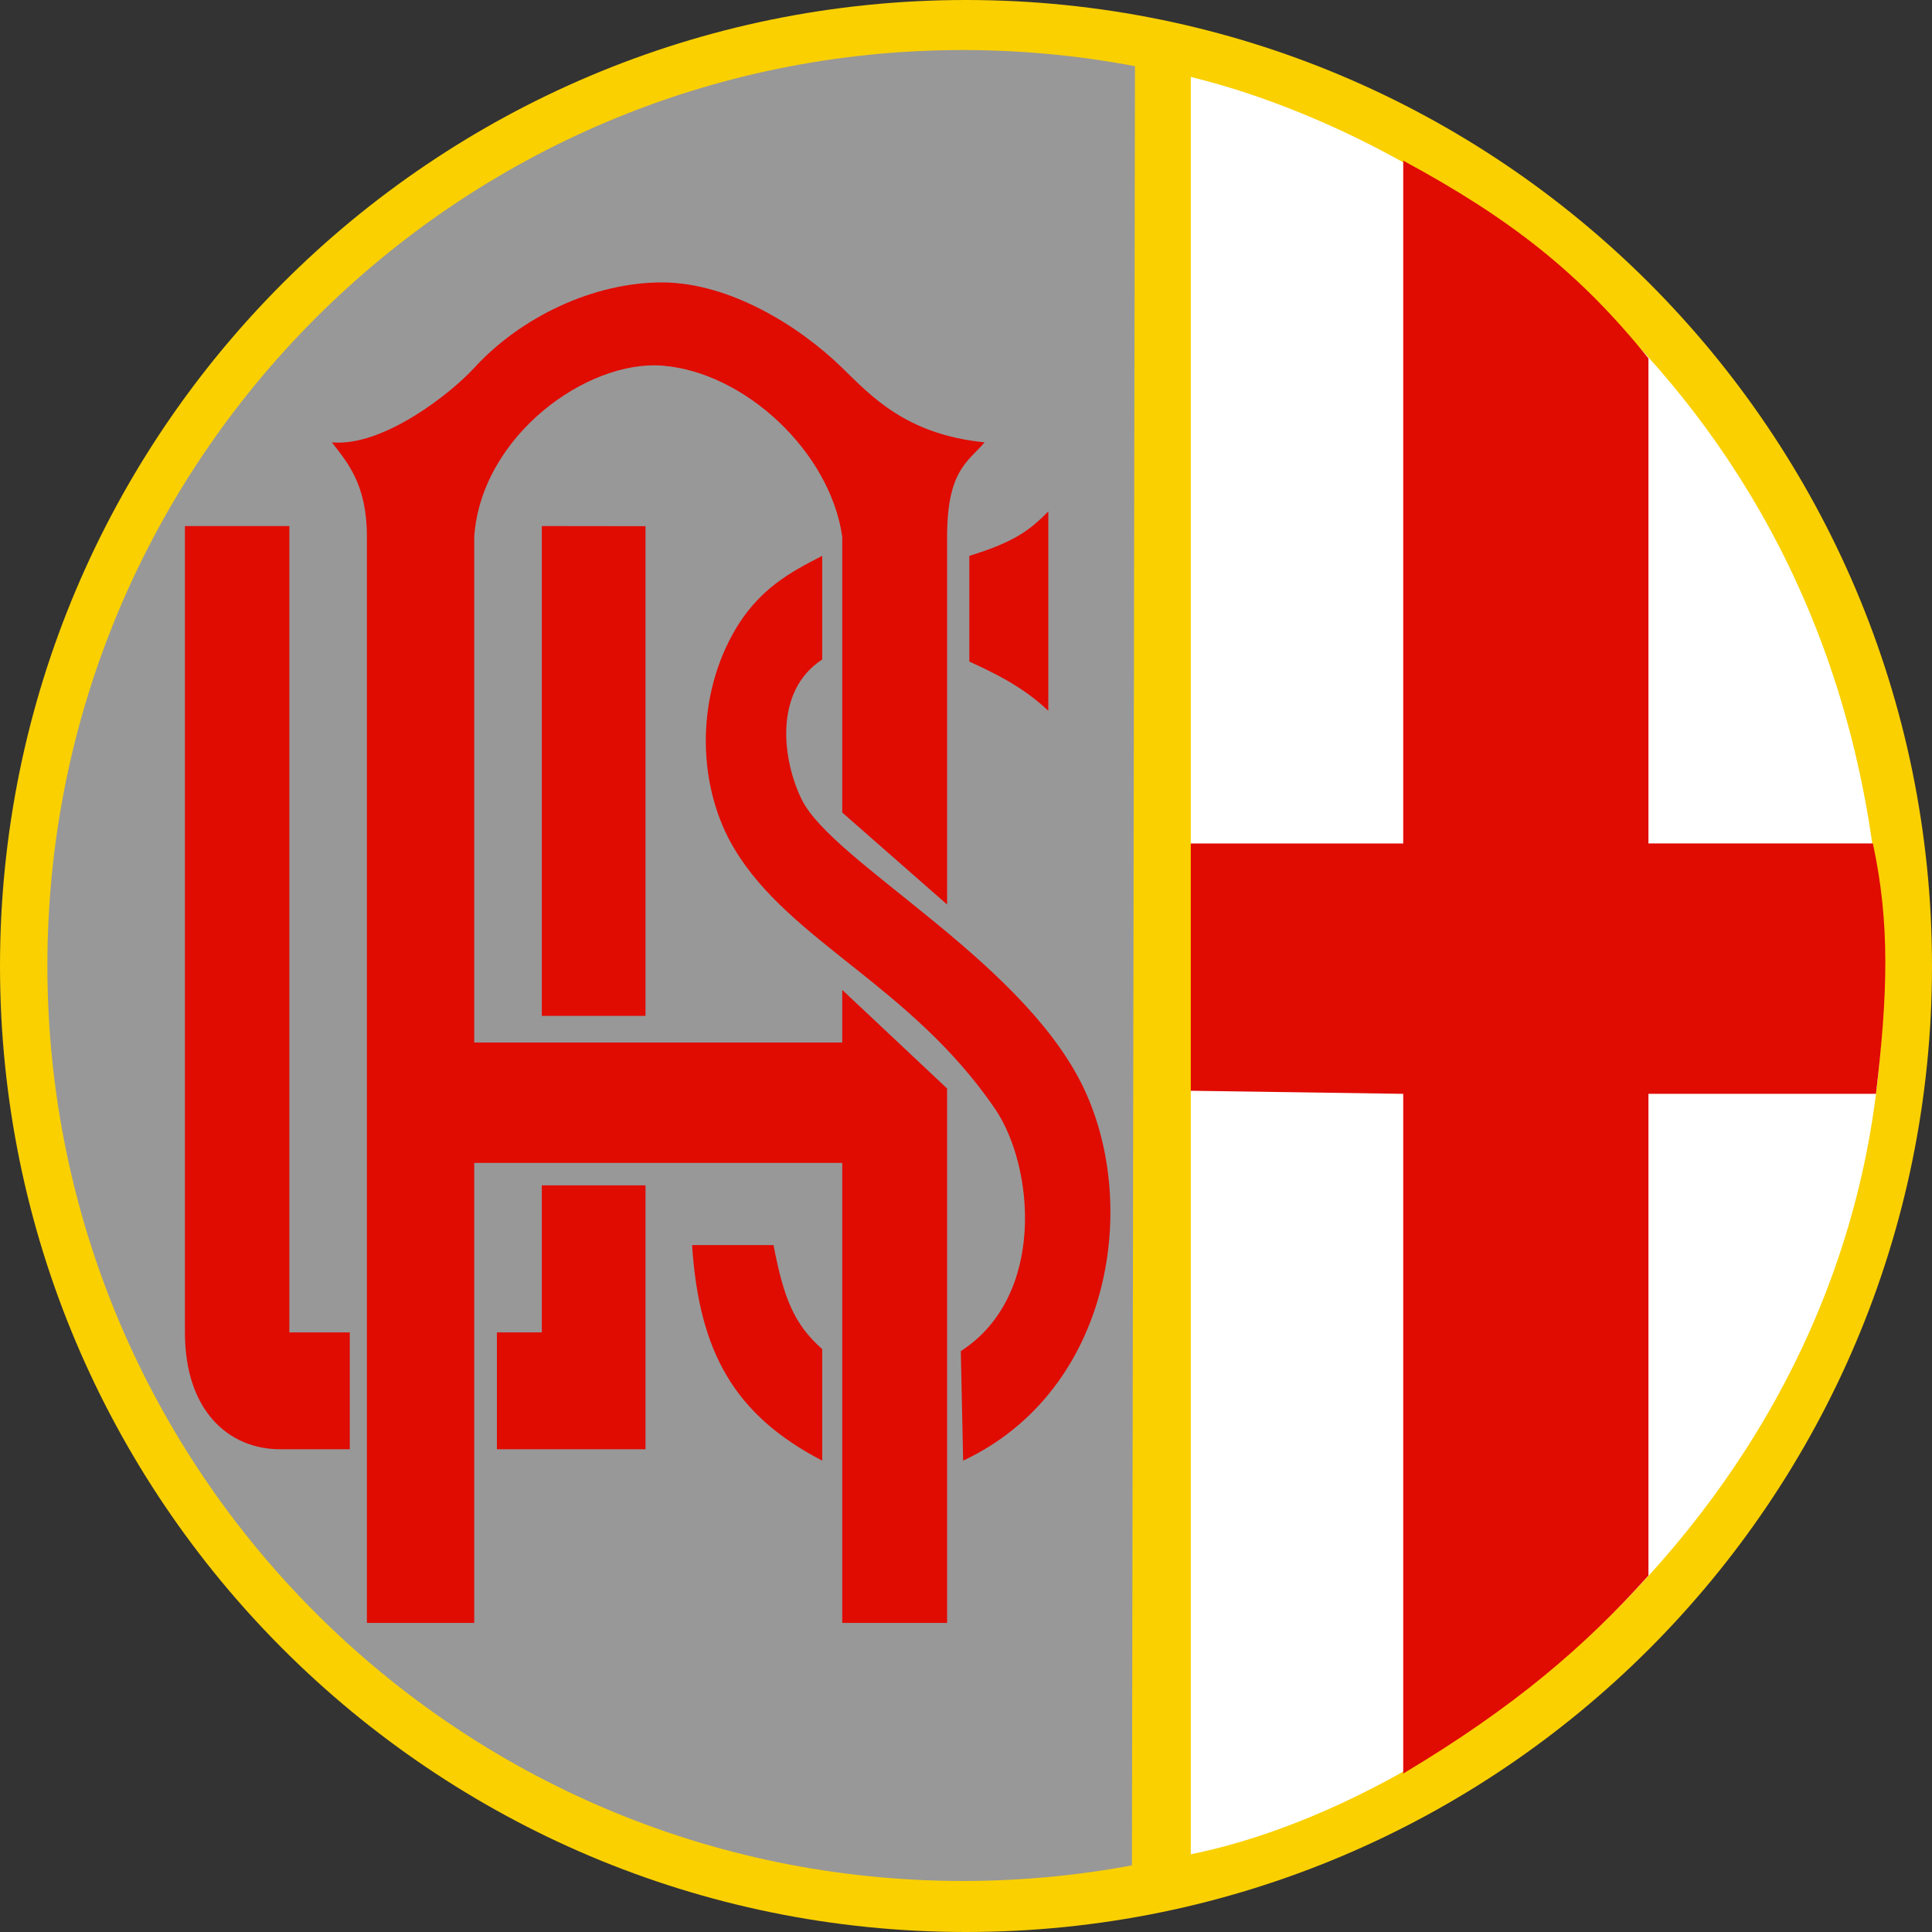 <?xml version="1.0" encoding="UTF-8"?>
<svg id="Layer_2" data-name="Layer 2" xmlns="http://www.w3.org/2000/svg" viewBox="0 0 312.68 312.68">
  <rect x="0" y="0" width="312.68" height="312.68" fill="#333333" stroke="none"/>
  <defs>
    <style>
      .cls-1 {
        fill: #fad001;
      }

      .cls-1, .cls-2, .cls-3, .cls-4 {
        stroke-width: 0px;
      }

      .cls-2 {
        fill: #e00b01;
      }

      .cls-3 {
        fill: #989898;
      }

      .cls-4 {
        fill: #fff;
      }
    </style>
  </defs>
  <g id="Ebene_1" data-name="Ebene 1">
    <g id="layer1">
      <g id="g3913">
        <path id="path3855-1" class="cls-1" d="m312.68,156.34c0,86.35-70,156.34-156.34,156.34S0,242.69,0,156.34,70,0,156.34,0s156.34,70,156.34,156.34Z"/>
        <path id="path3855" class="cls-3" d="m303.99,156.26c0,81.83-66.34,148.16-148.16,148.16S7.67,238.09,7.67,156.26,74,8.1,155.83,8.1s148.16,66.33,148.16,148.16Z"/>
        <path id="path3857" class="cls-4" d="m191.93,12.26v288c46.03-8.86,116.48-63.07,112.62-147.24-4.09-89.01-71.37-130.99-112.62-140.76Z"/>
        <path id="path3859" class="cls-2" d="m227.1,26v110.51h-35.17v40.01l35.17.51v110.01c18.19-10.89,29.46-20.67,39.69-32.05v-77.96h36.82c1.93-16.24,2.28-27.68-.5-40.53h-36.32V57.99c-11.1-13.8-22.35-22.63-39.69-31.99Z"/>
        <path id="path3861" class="cls-1" d="m192.72,9.96v291.69l-9.53,1.77.5-295.32,9.02,1.85Z"/>
        <g id="g3903">
          <path id="path3883" class="cls-2" d="m29.93,85.14h16.9v130.5h9.78v18.91h-11.28c-8.29,0-15.4-6.19-15.4-18.91V85.14Z"/>
          <path id="path3885" class="cls-2" d="m87.69,85.14v79.27h16.78v-79.25l-16.78-.02Z"/>
          <path id="path3887" class="cls-2" d="m87.69,191.84h16.78v42.71h-24.05v-18.91h7.27v-23.8Z"/>
          <path id="path3889" class="cls-2" d="m112.01,201.51h13.18c1.62,8.46,3.25,12.74,7.88,16.84v18.05c-14.17-7.39-19.92-17.48-21.06-34.89h0Z"/>
          <path id="path3891" class="cls-2" d="m156.88,89.96v17.11c6.34,2.85,9.73,5.11,12.78,7.96v-32.26c-2.92,2.96-5.35,4.91-12.78,7.19Z"/>
          <path id="path3910" class="cls-2" d="m133.06,89.96c-5.08,2.64-10.46,5.35-14.54,12.78-5.93,10.81-5.62,24.77.38,34.72,9,14.94,28.54,22.1,42.11,41.95,6.44,9.42,8.24,30.42-5.51,39.26l.38,17.72c24.18-11.36,28.81-42.04,19.05-61.22-10.3-20.24-40.2-35.7-45.17-45.76-3.11-6.29-4.63-17.5,3.31-22.68v-16.8Z"/>
          <path id="path3901" class="cls-2" d="m53.71,71.59c8.23.78,19.22-7.88,23.04-12.05,7.53-8.23,19.33-13.87,30.49-13.83,10.86.05,22.13,7.06,29.07,13.83,4.67,4.55,10.33,10.78,23.04,12.05-2.59,3.08-6.07,4.45-6.07,15.24v59.56l-16.97-14.89v-44.67c-1.98-13.71-15.74-26.58-29.07-27.65-12.24-.98-29.33,11.35-30.49,27.65v81.89h59.56v-8.51l16.97,15.95v86.5h-16.97v-74.45h-59.56v74.45h-17.37V86.83c0-8.42-3.13-11.95-5.67-15.24h0Z"/>
        </g>
      </g>
    </g>
  </g>
</svg>